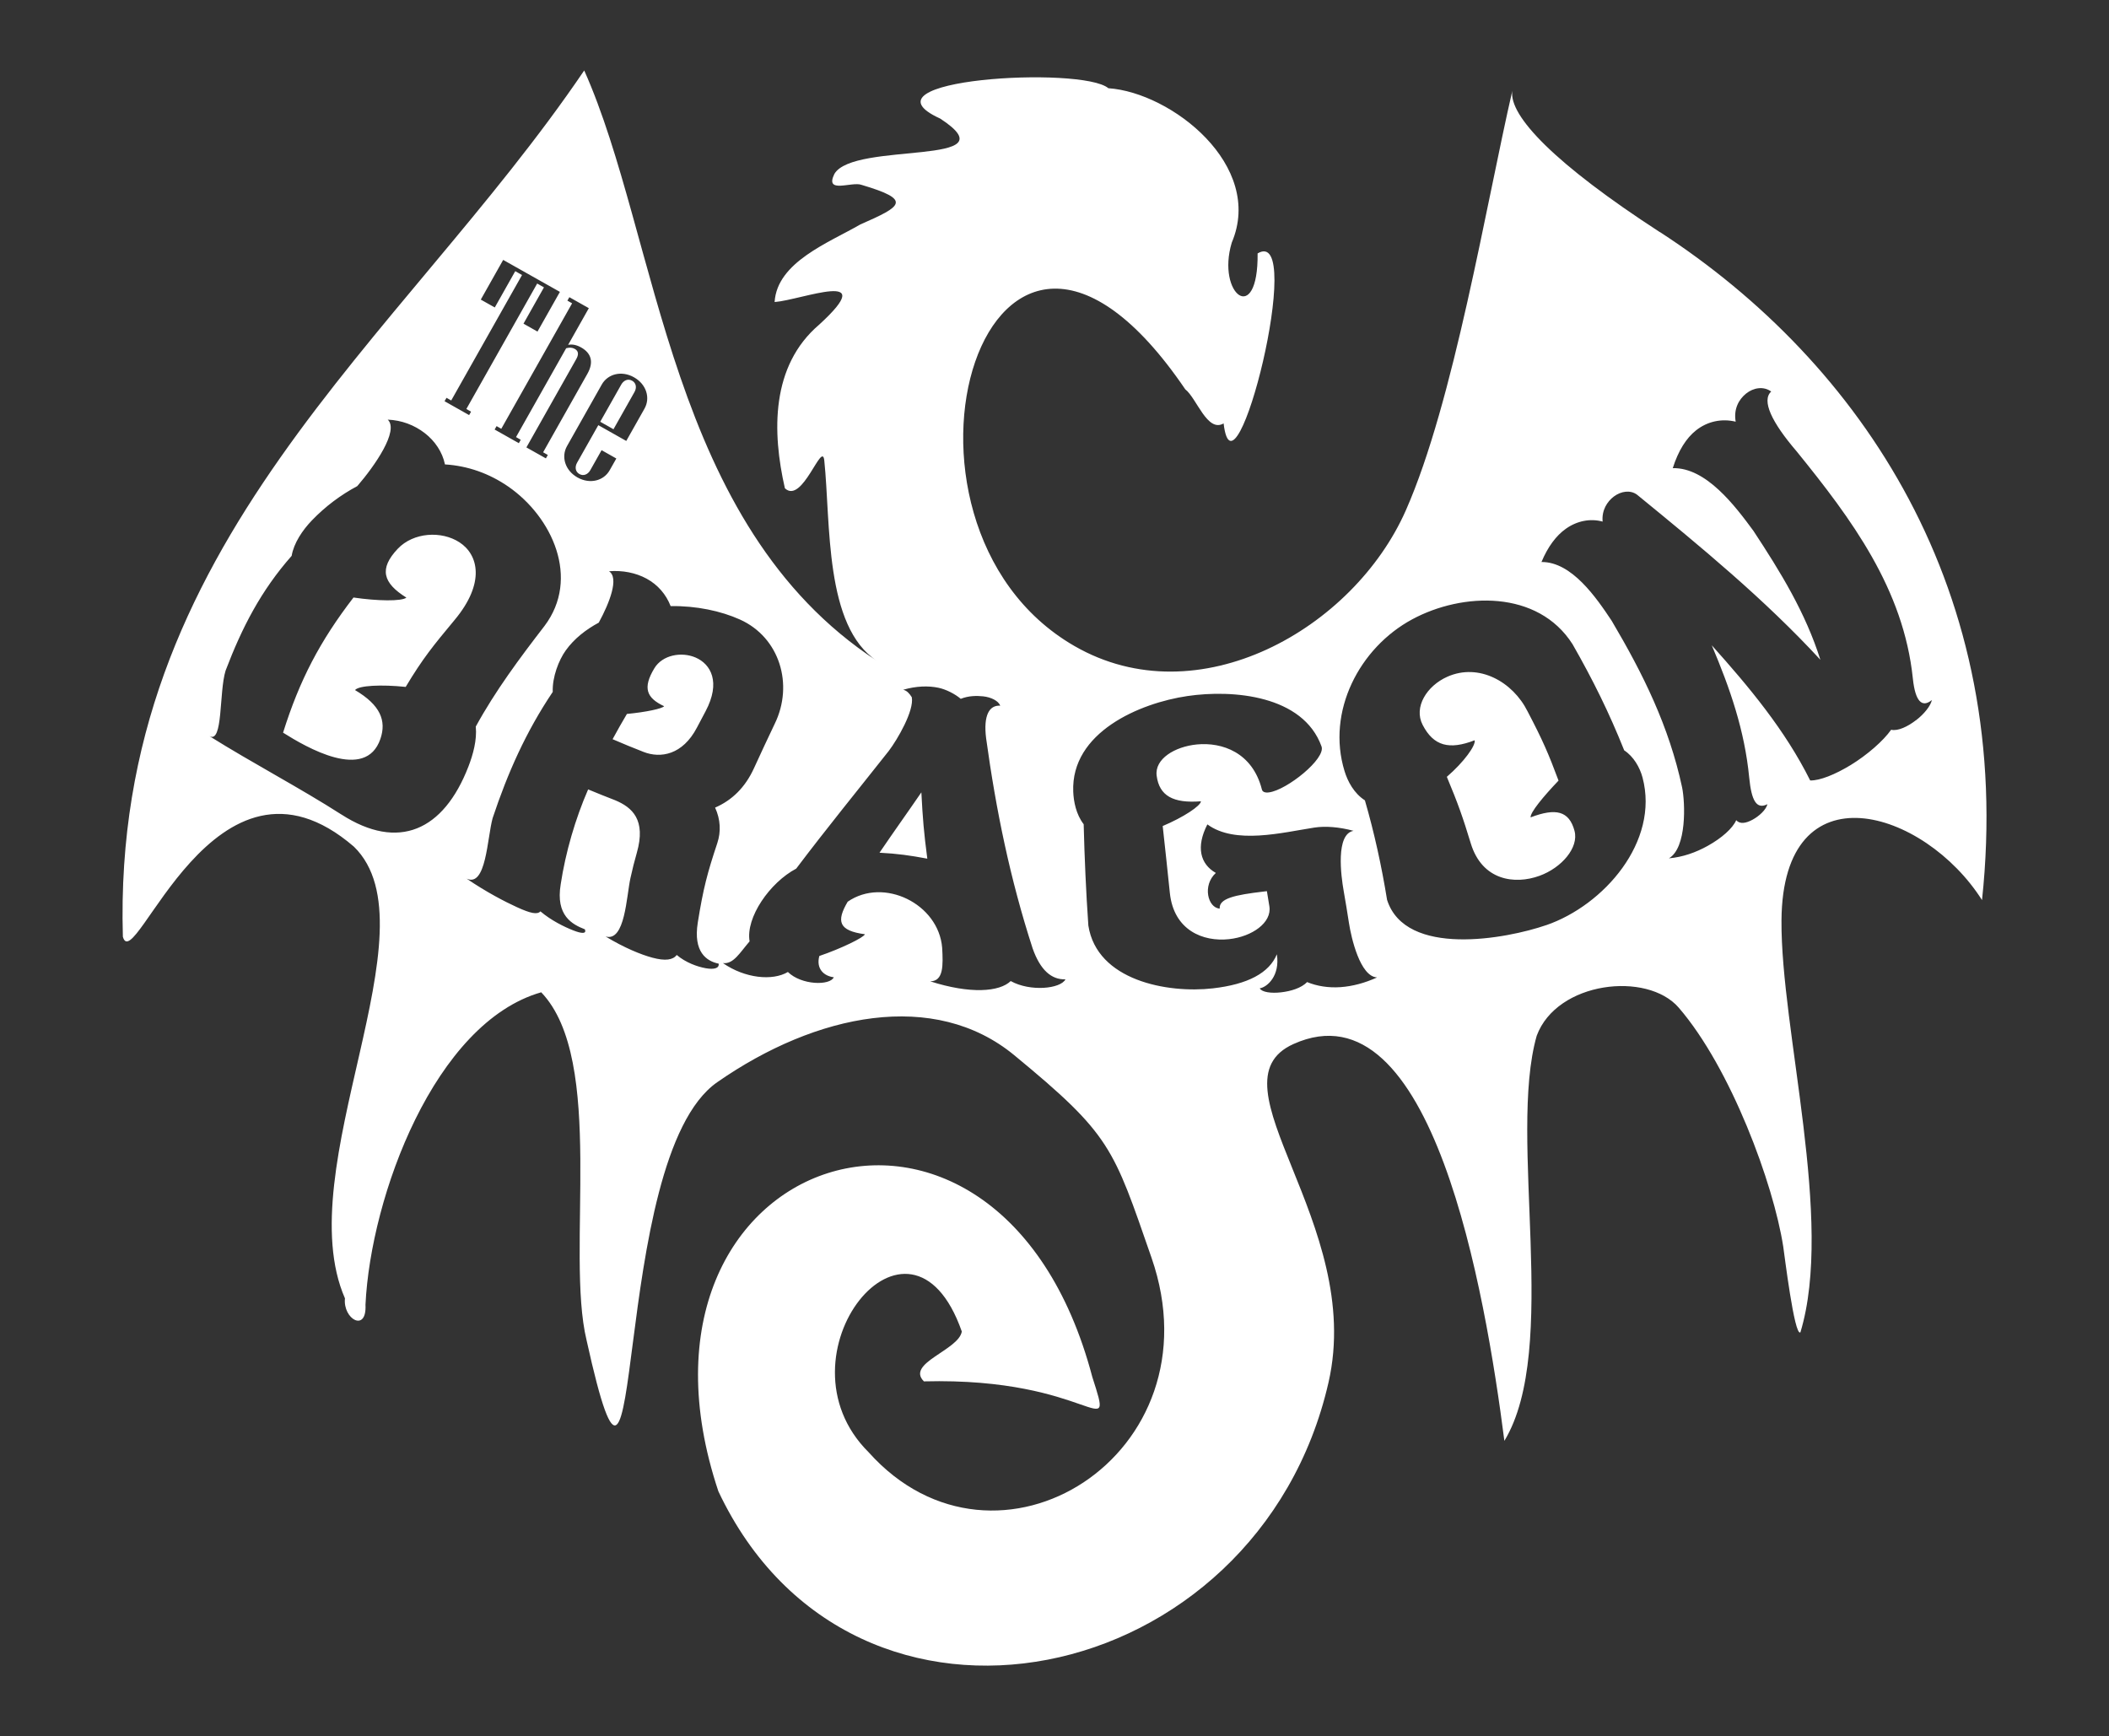 <?xml version="1.0" encoding="UTF-8"?>
<svg id="Outlined" xmlns="http://www.w3.org/2000/svg" viewBox="0 0 681.09 560.74">
  <rect x="0" y="0" width="681.09" height="560.74" fill="#333333" stroke="none"/>
  <defs>
    <style>
      .cls-1 {
        fill: none;
      }

      .cls-1, .cls-2 {
        stroke-width: 0px;
      }

      .cls-2 {
        fill: #fff;
      }
    </style>
  </defs>
  <path class="cls-1" d="m208.36,139.02c1.88-3.33,1.28-6.02-1.84-7.78-1.28-.72-2.58-1.02-3.82-.77l6.09-10.79-5.73-3.24-.57,1,1.39.79-20.85,36.94-1.39-.78-.57,1,7.13,4.02.56-1-1.39-.79,14.76-26.15c.96-.26,1.76-.25,2.54.19,1.22.69,1.11,1.8.42,3.02l-14.67,25.99,5.73,3.23.57-1-1.39-.79,13.03-23.09Z"/>
  <polygon class="cls-1" points="195.59 113.55 189.56 124.23 193.68 126.56 200.28 114.87 183.58 105.45 176.99 117.14 181.11 119.46 187.14 108.78 189.14 109.91 168.29 146.85 166.9 146.07 166.33 147.07 173.56 151.15 174.13 150.15 172.74 149.36 193.59 112.42 195.59 113.55"/>
  <path class="cls-1" d="m222.1,140.03c-3.67-2.07-7.73-.99-9.49,2.13l-10.24,18.13c-1.76,3.12-.59,7.15,3.08,9.23,3.68,2.07,7.74.99,9.49-2.13l1.95-3.45-4.34-2.45-3.33,5.9c-.69,1.22-1.98,1.82-3.2,1.13-1.23-.69-1.38-2.1-.69-3.33l6.25-11.07,8.23,4.65,5.37-9.52c1.76-3.11.59-7.15-3.08-9.22Zm.12,4.33l-6.18,10.96-3.9-2.2,6.19-10.96c.69-1.23,1.98-1.82,3.2-1.13,1.23.69,1.39,2.1.69,3.33Z"/>
  <g>
    <path class="cls-2" d="m148.38,175.16c-5.76-3.76-14.85-3.28-19.94,2.1-6.07,6.43-4.83,11,2.81,15.76-1.51,1.24-9.36,1.11-17.09-.03-10.83,14.07-17.41,26.66-22.74,43.64,7.39,4.66,26.64,15.94,31.42,2.04,2.04-5.93-.03-10.98-8.19-15.79,1.16-1.51,8.61-1.85,16.37-1.03,5.55-9.25,8.84-13.26,15.85-21.69,9.85-11.84,7.68-20.98,1.52-25Zm0,0c-5.76-3.76-14.85-3.28-19.94,2.1-6.07,6.43-4.83,11,2.81,15.76-1.51,1.24-9.36,1.11-17.09-.03-10.83,14.07-17.41,26.66-22.74,43.64,7.39,4.66,26.64,15.94,31.42,2.04,2.04-5.93-.03-10.98-8.19-15.79,1.16-1.51,8.61-1.85,16.37-1.03,5.55-9.25,8.84-13.26,15.85-21.69,9.85-11.84,7.68-20.98,1.52-25Zm0,0c-5.76-3.76-14.85-3.28-19.94,2.1-6.07,6.43-4.83,11,2.81,15.76-1.51,1.24-9.36,1.11-17.09-.03-10.83,14.07-17.41,26.66-22.74,43.64,7.39,4.66,26.64,15.94,31.42,2.04,2.04-5.93-.03-10.98-8.19-15.79,1.16-1.51,8.61-1.85,16.37-1.03,5.55-9.25,8.84-13.26,15.85-21.69,9.85-11.84,7.68-20.98,1.52-25Zm76.23,37.2c-4.56-1.95-10.7-.81-13.28,3.47-3.87,6.41-2.53,9.59,3.16,12.26-.61.78-5.84,1.91-12.03,2.5-1.91,3.25-2.83,4.87-4.62,8.15,4,1.72,6.01,2.54,10,4.11,5.53,2.16,12.61.93,17.21-7.82,1.11-2.12,1.68-3.18,2.81-5.31,4.99-9.4,1.72-15.23-3.25-17.36Zm72.94,43.57c-5.3,7.72-8.1,11.54-13.5,19.47,5.78.3,9.82.87,15.42,1.92-1.13-8.61-1.47-12.86-1.92-21.39Zm0,0c-5.3,7.72-8.1,11.54-13.5,19.47,5.78.3,9.82.87,15.42,1.92-1.13-8.61-1.47-12.86-1.92-21.39Zm-72.94-43.57c-4.56-1.95-10.7-.81-13.28,3.47-3.87,6.41-2.53,9.59,3.16,12.26-.61.78-5.84,1.91-12.03,2.5-1.91,3.25-2.83,4.87-4.62,8.15,4,1.72,6.01,2.54,10,4.11,5.53,2.16,12.61.93,17.21-7.82,1.11-2.12,1.68-3.18,2.81-5.31,4.99-9.4,1.72-15.23-3.25-17.36Zm-76.23-37.2c-5.76-3.76-14.85-3.28-19.94,2.1-6.07,6.43-4.83,11,2.81,15.76-1.51,1.24-9.36,1.11-17.09-.03-10.83,14.07-17.41,26.66-22.74,43.64,7.39,4.66,26.64,15.94,31.42,2.04,2.04-5.93-.03-10.98-8.19-15.79,1.16-1.51,8.61-1.85,16.37-1.03,5.55-9.25,8.84-13.26,15.85-21.69,9.85-11.84,7.68-20.98,1.52-25Zm0,0c-5.76-3.76-14.85-3.28-19.94,2.1-6.07,6.43-4.83,11,2.81,15.76-1.51,1.24-9.36,1.11-17.09-.03-10.83,14.07-17.41,26.66-22.74,43.64,7.39,4.66,26.64,15.94,31.42,2.04,2.04-5.93-.03-10.98-8.19-15.79,1.16-1.51,8.61-1.85,16.37-1.03,5.55-9.25,8.84-13.26,15.85-21.69,9.85-11.84,7.68-20.98,1.52-25Zm76.23,37.2c-4.56-1.95-10.7-.81-13.28,3.47-3.87,6.41-2.53,9.59,3.16,12.26-.61.78-5.84,1.91-12.03,2.5-1.91,3.25-2.83,4.87-4.62,8.15,4,1.72,6.01,2.54,10,4.11,5.53,2.16,12.61.93,17.21-7.82,1.11-2.12,1.68-3.18,2.81-5.31,4.99-9.4,1.72-15.23-3.25-17.36Zm72.94,43.57c-5.3,7.72-8.1,11.54-13.5,19.47,5.78.3,9.82.87,15.42,1.92-1.13-8.61-1.47-12.86-1.92-21.39Zm210.93,12.41c-1.73-6.46-6.03-7.45-14.18-4.34-.19-1.56,4.17-6.81,9.02-11.89-3.24-8.72-5.17-13.14-9.99-22.34-4.74-9.52-15.68-15.71-25.88-11.2-6.65,2.94-10.97,9.82-8.01,15.55,3.54,6.87,8.64,8.13,16.8,4.96.45,1.63-3.43,7.04-8.98,11.83,3.66,8.76,5.16,13.05,7.74,21.52,3.64,11.91,14.11,13.36,22.17,10.43,7.16-2.6,12.76-9.12,11.31-14.51Zm0,0c-1.73-6.46-6.03-7.45-14.18-4.34-.19-1.56,4.17-6.81,9.02-11.89-3.24-8.72-5.17-13.14-9.99-22.34-4.74-9.52-15.68-15.71-25.88-11.2-6.65,2.94-10.97,9.82-8.01,15.55,3.54,6.87,8.64,8.13,16.8,4.96.45,1.63-3.43,7.04-8.98,11.83,3.66,8.76,5.16,13.05,7.74,21.52,3.64,11.91,14.11,13.36,22.17,10.43,7.16-2.6,12.76-9.12,11.31-14.51Zm-210.93-12.41c-5.3,7.72-8.1,11.54-13.5,19.47,5.78.3,9.82.87,15.42,1.92-1.13-8.61-1.47-12.86-1.92-21.39Zm-72.94-43.57c-4.56-1.95-10.7-.81-13.28,3.47-3.87,6.41-2.53,9.59,3.16,12.26-.61.78-5.84,1.91-12.03,2.5-1.91,3.25-2.83,4.87-4.62,8.15,4,1.72,6.01,2.54,10,4.11,5.53,2.16,12.61.93,17.21-7.82,1.11-2.12,1.68-3.18,2.81-5.31,4.99-9.4,1.72-15.23-3.25-17.36Zm-76.23-37.2c-5.76-3.76-14.85-3.28-19.94,2.1-6.07,6.43-4.83,11,2.81,15.76-1.51,1.24-9.36,1.11-17.09-.03-10.83,14.07-17.41,26.66-22.74,43.64,7.39,4.66,26.64,15.94,31.42,2.04,2.04-5.93-.03-10.98-8.19-15.79,1.16-1.51,8.61-1.85,16.37-1.03,5.55-9.25,8.84-13.26,15.85-21.69,9.85-11.84,7.68-20.98,1.52-25Zm387.68-100.18c-33.9-22-48.85-37.6-47.67-45.64-8.44,36.63-18.93,100.52-34.39,135.51-16.9,38.27-67.05,66.84-107.02,43.79-68.93-39.73-28.47-177.43,35.8-82.9,3.66,2.81,7.11,14.1,12.38,11.01,3.46,29.13,26.79-64.23,10.98-54.91.24,23.74-13.38,13.26-8.35-3.48,10.59-24.91-19.45-48.47-39.85-49.87-8.5-7.25-82.38-2.97-54.3,9.81,23.92,15.63-28.1,7.18-34.2,17.91-3.18,6.54,5.67,2.31,8.81,3.5,16.47,4.88,13.02,6.89-.43,12.79-10.04,5.82-26.89,12.14-27.66,25.05,8.79-.68,34.41-11.02,14.4,7.29-15.66,13.34-15.23,34.7-11.08,52.86,5.65,5.35,12.03-15.63,12.72-8.97,2.1,20.17,0,53.61,17.02,64.72-67.43-44-70.38-136.67-94.55-190.69C129.36,110.26,35.97,175.41,39.68,302.53c3.66,13.46,29.64-67.88,74.63-29.07,26.84,26.23-21.2,104.01-2.91,145.87-.71,6.7,7.1,11.19,6.63,2.05,1.68-35.04,22.38-91.1,56.75-100.9,21.02,21.93,7.78,83.97,14.66,112.41,19.27,87.15,6.7-58.64,42.17-83.36,32.04-22.33,70.22-29.95,95.95-8.72,31.22,25.73,31.91,29.67,44.31,65.38,22.09,63.59-50.1,108.95-91.35,62.84-31.36-31.09,13.35-86.78,30.09-38.99-1,6.04-18.15,10.23-12.24,16.1,54.39-1.4,61.75,21.52,54.39-1.4-30.32-115.06-157.42-72.8-120.76,36.92,43.57,92.33,174.3,64.39,197.04-35.2,11.76-51.47-39.27-96.68-11.33-109.27,44.85-20.22,61.97,80.26,68.12,128.16,18.04-29.81,1.05-97.89,10.44-130.83,6.52-17.59,35.66-20.9,45.87-9.07,16.83,19.5,30.58,56.87,33.74,77.12.36,2.31,3.62,29.22,5.55,27.74,10.94-36.09-6.37-97.72-6.11-133.06.37-50,46.16-35.87,64.76-6.55,10.67-99.73-38.92-173.47-104-215.74Zm-331.3,46.88c4.03,2.27,5.31,6.7,3.38,10.11l-5.89,10.44-9.03-5.1-6.86,12.14c-.76,1.35-.59,2.9.76,3.65,1.34.76,2.75.1,3.51-1.24l3.65-6.47,4.76,2.69-2.14,3.78c-1.92,3.42-6.37,4.61-10.41,2.34-4.03-2.28-5.31-6.7-3.38-10.12l11.23-19.89c1.93-3.42,6.38-4.61,10.41-2.34Zm-20.89-25.88l6.29,3.55-6.68,11.84c1.36-.27,2.79.05,4.19.84,3.42,1.93,4.08,4.88,2.02,8.53l-14.29,25.33,1.52.87-.63,1.1-6.29-3.54,16.09-28.51c.76-1.34.88-2.56-.46-3.31-.86-.48-1.73-.49-2.79-.21l-16.19,28.69,1.52.87-.61,1.1-7.82-4.41.63-1.1,1.52.86,22.87-40.52-1.52-.87.63-1.1Zm-39.67,32.5l1.52.86,22.87-40.52-2.19-1.24-6.61,11.72-4.52-2.54,7.23-12.82,18.32,10.33-7.24,12.82-4.52-2.56,6.61-11.72-2.19-1.24-22.87,40.52,1.52.87-.63,1.1-7.93-4.48.63-1.1Zm-33.95,134.58c-13.22-8.49-28.63-16.56-42.63-25.32,4.48,2.5,3.07-14.11,5.23-21.14,5.29-13.91,11.42-25.83,21.34-37.08.68-4.11,3.51-8.3,6.52-11.43,4.38-4.56,9.38-8.28,14.67-11.09,5.67-6.56,13.57-17.94,9.84-21.47,4.5.19,8.61,1.74,12.02,4.4,3.17,2.46,5.63,6.02,6.46,10.06,7.38.45,14.32,2.93,20.45,7.16,14.18,9.8,23.3,29.64,11.69,45.02-8.01,10.39-15.88,20.95-22.19,32.49.44,4.32-.9,9.1-2.37,12.9-8.02,20.72-22.59,27.35-41.03,15.49Zm121.84,48.16c.24,1.51-1.5,1.97-4.21,1.48-2.7-.49-6.42-1.81-9.32-4.27-1.25,1.6-3.65,2.01-7.91.86-3.65-.98-9.03-3.17-15.08-6.84,6.32,1.85,6.72-12.98,8.05-18.94.75-3.35,1.16-4.96,2.05-8.12,3.02-10.63-1.48-14.63-7.01-16.94-3.48-1.35-5.22-2.05-8.72-3.5-4.15,9.5-7.31,20.39-8.86,30.63-1.69,10.15,3.72,12.97,7.81,14.56.58,1.47-.9,1.46-3.75.35-2.85-1.12-7.11-3.18-10.61-6.15-1.02,1.1-3.17.67-7.62-1.37-3.81-1.74-9.7-4.77-16.22-9.2,6.34,2.91,6.63-13.04,8.4-19.53,4.89-14.68,10.76-27.88,19.42-40.78-.19-4.76,1.95-10.27,4.2-13.4,2.73-3.82,6.59-6.79,10.66-8.97,3.5-6.42,6.63-14.49,3.3-16.6,4.4-.34,8.61.48,12.14,2.39,3.65,1.99,6.3,5.09,7.77,8.87,8.33-.12,16.22,1.57,22.37,4.33,12.89,5.79,17.39,21.03,11.28,33.61-2.74,5.8-4.1,8.63-6.71,14.36-2.87,6.33-7.21,10.45-12.58,12.78,1.75,3.81,1.94,7.77.71,11.47-3.17,9.54-4.52,14.52-6.3,25.65-1.52,9.5,2.8,12.48,6.76,13.28Zm94.33,5.62c-3.64,3.52-13.05,4.25-26.01.1,4.34-.04,4.17-5.19,3.86-10.82-1.13-14.24-18.91-22.92-30.51-14.9-3.72,6.32-2.96,9.37,5.56,10.51-.33,1.04-7.72,4.65-14.72,7.02-1.1,4.11,1.43,6.47,4.67,6.88-1.23,2.74-10.45,2.58-14.82-1.71-4.98,2.96-13.9,2.05-20.98-2.87,3.4.42,5.47-3.39,8.61-7.02-1.32-7.7,6.54-19,15.05-23.49,9.72-12.88,19.9-25.36,29.9-38.02,2.8-3.69,8.23-12.99,7.43-17.34-.76-1.21-1.59-2.15-2.78-2.41,4.18-1.21,8.12-1.34,11.41-.64,2.4.5,5.35,2,7.18,3.57,2.56-1.03,5.16-1.02,7.21-.81,2.57.27,4.97,1.45,5.53,3.02-3.48-.22-5.48,3.05-4.55,10.51,3.2,23.24,7.76,45.48,15.01,67.84,2.51,7.14,6.15,10.18,10.62,10.03-1.58,3.07-11.36,4.06-17.67.57Zm106.58,1.97c-4,.29-7.77-.34-10.87-1.63-1.91,1.95-5.23,2.94-8.39,3.31-3.17.37-6.16-.01-6.92-1.28,2.5-.43,6.6-4.12,5.54-11.01-2.46,6.03-9.39,9.72-20.7,11.01-14.63,1.67-37.41-2.51-40.18-20.29-.76-10.88-1.23-21.82-1.51-32.72-2.46-3.18-3.24-7.34-3.37-10.49-.79-19.21,21.48-28.65,36.88-30.91,14.68-2.16,37.34-.26,43.3,16.27,1.43,3.96-11.13,14.04-16.92,14.84-1.24.18-2.13-.11-2.33-.91-3.04-12.02-12.9-15.34-20.97-14.57-7.17.69-13.73,4.69-13.02,10.1.84,6.48,5.3,8.98,14.3,8.26-.08,1.48-5.66,5.17-12.35,7.99.97,8.67,1.4,13.03,2.31,21.63,1.28,12.08,10.75,15.82,19.11,14.91,7.45-.81,13.88-5.34,13.03-10.61-.32-1.94-.48-2.93-.8-4.89-.42.05-.63.08-1.03.12-9.47,1.11-14.47,2.25-14.21,5.51-3.86-.26-5.65-7.51-1.25-11.52-5.04-2.86-6.48-8.38-2.73-15.68,8.95,6.59,24.26,2.62,34.5,1.04,3.63-.57,8.14-.19,12.7,1.04-5.82,1.02-4.05,14.55-3.19,19.38.73,4.18,1.07,6.26,1.71,10.39.74,4.77,3.6,17.31,9.08,17.58-3.92,1.79-7.89,2.85-11.73,3.13Zm66.37-20.03c-12.83,4.44-45.46,10.52-51.42-8.15-1.74-10.76-4.12-21.68-7.16-32.14-3.54-2.29-5.55-6.1-6.57-9.43-5.91-19.24,4.78-39.85,21.85-49.04,16.29-8.79,40.6-9.53,51.78,8.04,6.54,11.45,11.8,22.06,16.68,34.28,3.06,1.99,5.07,5.56,5.92,8.78,5.51,20.72-12.53,41.27-31.08,47.67Zm119.38-66.17c-2.63,2.03-5.82,3.59-8.02,3.08-2.47,3.53-7.69,8.11-13.05,11.39-5.01,3.05-9.99,5.07-13.09,4.98-8.12-16.3-19.72-30.19-31.78-43.65,5.92,13.99,10.62,27.5,12.09,42.74.73,7.44,2.36,10.36,5.88,8.58-.42,1.79-2.67,3.86-4.8,5.01-2.14,1.16-4.08,1.5-5.28.16-1.14,2.62-4.67,5.76-9.17,8.27-3.85,2.15-8.12,3.66-12.56,4.04,5.81-3.39,5.27-17.94,4.26-22.9-4.22-19.71-12.56-36.59-22.74-53.81-4.95-7.44-12.89-19.08-22.68-18.99,2.07-4.96,4.78-8.55,7.88-10.74,3.61-2.57,7.93-3.4,11.87-2.31-.34-3.65,1.46-6.48,3.65-8.12,2.33-1.73,5.34-2.17,7.49-.55,20.53,16.77,41.17,33.76,59.18,53.3-4.82-15.27-12.88-28.36-21.61-41.63-5.89-8.01-15.27-20.52-26.06-20.26,1.79-5.65,4.37-9.73,7.53-12.22,3.69-2.92,8.3-3.87,12.79-2.79-.71-4.04.97-7.16,3.36-9.08,2.38-1.92,5.67-2.45,8.11-.65-3.17,2.87.1,9.86,8.22,19.32,17.78,21.92,34.53,44.45,37.53,73.4.78,7.37,2.95,9.51,6.14,6.91-.4,1.88-2.47,4.49-5.11,6.52Zm-124.46,31.37c-.19-1.56,4.17-6.81,9.02-11.89-3.24-8.72-5.17-13.14-9.99-22.34-4.74-9.52-15.68-15.71-25.88-11.2-6.65,2.94-10.97,9.82-8.01,15.55,3.54,6.87,8.64,8.13,16.8,4.96.45,1.63-3.43,7.04-8.98,11.83,3.66,8.76,5.16,13.05,7.74,21.52,3.64,11.91,14.11,13.36,22.17,10.43,7.16-2.6,12.76-9.12,11.31-14.51-1.73-6.46-6.03-7.45-14.18-4.34Zm-210.25,11.41c5.78.3,9.82.87,15.42,1.92-1.13-8.61-1.47-12.86-1.92-21.39-5.3,7.72-8.1,11.54-13.5,19.47Zm-59.43-63.04c-4.56-1.95-10.7-.81-13.28,3.47-3.87,6.41-2.53,9.59,3.16,12.26-.61.78-5.84,1.91-12.03,2.5-1.91,3.25-2.83,4.87-4.62,8.15,4,1.72,6.01,2.54,10,4.11,5.53,2.16,12.61.93,17.21-7.82,1.11-2.12,1.68-3.18,2.81-5.31,4.99-9.4,1.72-15.23-3.25-17.36Zm-76.23-37.2c-5.76-3.76-14.85-3.28-19.94,2.1-6.07,6.43-4.83,11,2.81,15.76-1.51,1.24-9.36,1.11-17.09-.03-10.83,14.07-17.41,26.66-22.74,43.64,7.39,4.66,26.64,15.94,31.42,2.04,2.04-5.93-.03-10.98-8.19-15.79,1.16-1.51,8.61-1.85,16.37-1.03,5.55-9.25,8.84-13.26,15.85-21.69,9.85-11.84,7.68-20.98,1.52-25Zm0,0c-5.76-3.76-14.85-3.28-19.94,2.1-6.07,6.43-4.83,11,2.81,15.76-1.51,1.24-9.36,1.11-17.09-.03-10.83,14.07-17.41,26.66-22.74,43.64,7.39,4.66,26.64,15.94,31.42,2.04,2.04-5.93-.03-10.98-8.19-15.79,1.16-1.51,8.61-1.85,16.37-1.03,5.55-9.25,8.84-13.26,15.85-21.69,9.85-11.84,7.68-20.98,1.52-25Zm76.23,37.2c-4.56-1.95-10.7-.81-13.28,3.47-3.87,6.41-2.53,9.59,3.16,12.26-.61.78-5.84,1.91-12.03,2.5-1.91,3.25-2.83,4.87-4.62,8.15,4,1.72,6.01,2.54,10,4.11,5.53,2.16,12.61.93,17.21-7.82,1.11-2.12,1.68-3.18,2.81-5.31,4.99-9.4,1.72-15.23-3.25-17.36Zm72.94,43.57c-5.3,7.72-8.1,11.54-13.5,19.47,5.78.3,9.82.87,15.42,1.92-1.13-8.61-1.47-12.86-1.92-21.39Zm0,0c-5.3,7.72-8.1,11.54-13.5,19.47,5.78.3,9.82.87,15.42,1.92-1.13-8.61-1.47-12.86-1.92-21.39Zm-72.94-43.57c-4.56-1.95-10.7-.81-13.28,3.47-3.87,6.41-2.53,9.59,3.16,12.26-.61.78-5.84,1.91-12.03,2.5-1.91,3.25-2.83,4.87-4.62,8.15,4,1.72,6.01,2.54,10,4.11,5.53,2.16,12.61.93,17.21-7.82,1.11-2.12,1.68-3.18,2.81-5.31,4.99-9.4,1.72-15.23-3.25-17.36Zm-76.23-37.2c-5.76-3.76-14.85-3.28-19.94,2.1-6.07,6.43-4.83,11,2.81,15.76-1.51,1.24-9.36,1.11-17.09-.03-10.83,14.07-17.41,26.66-22.74,43.64,7.39,4.66,26.64,15.94,31.42,2.04,2.04-5.93-.03-10.98-8.19-15.79,1.16-1.51,8.61-1.85,16.37-1.03,5.55-9.25,8.84-13.26,15.85-21.69,9.85-11.84,7.68-20.98,1.52-25Zm0,0c-5.76-3.76-14.85-3.28-19.94,2.1-6.07,6.43-4.83,11,2.81,15.76-1.51,1.24-9.36,1.11-17.09-.03-10.83,14.07-17.41,26.66-22.74,43.64,7.39,4.66,26.64,15.94,31.42,2.04,2.04-5.93-.03-10.98-8.19-15.79,1.16-1.51,8.61-1.85,16.37-1.03,5.55-9.25,8.84-13.26,15.85-21.69,9.85-11.84,7.68-20.98,1.52-25Zm76.23,37.2c-4.56-1.95-10.7-.81-13.28,3.47-3.87,6.41-2.53,9.59,3.16,12.26-.61.78-5.84,1.91-12.03,2.5-1.91,3.25-2.83,4.87-4.62,8.15,4,1.72,6.01,2.54,10,4.11,5.53,2.16,12.61.93,17.21-7.82,1.11-2.12,1.68-3.18,2.81-5.31,4.99-9.4,1.72-15.23-3.25-17.36Zm0,0c-4.56-1.95-10.7-.81-13.28,3.47-3.87,6.41-2.53,9.59,3.16,12.26-.61.78-5.84,1.91-12.03,2.5-1.91,3.25-2.83,4.87-4.62,8.15,4,1.72,6.01,2.54,10,4.11,5.53,2.16,12.61.93,17.21-7.82,1.11-2.12,1.68-3.18,2.81-5.31,4.99-9.4,1.72-15.23-3.25-17.36Zm-76.23-37.2c-5.76-3.76-14.85-3.28-19.94,2.1-6.07,6.43-4.83,11,2.81,15.76-1.51,1.24-9.36,1.11-17.09-.03-10.83,14.07-17.41,26.66-22.74,43.64,7.39,4.66,26.64,15.94,31.42,2.04,2.04-5.93-.03-10.98-8.19-15.79,1.16-1.51,8.61-1.85,16.37-1.03,5.55-9.25,8.84-13.26,15.85-21.69,9.85-11.84,7.68-20.98,1.52-25Z"/>
    <path class="cls-2" d="m204.14,122.96c-1.34-.76-2.75-.11-3.51,1.24l-6.79,12.02,4.28,2.41,6.78-12.02c.77-1.35.59-2.9-.76-3.65Z"/>
  </g>
</svg>